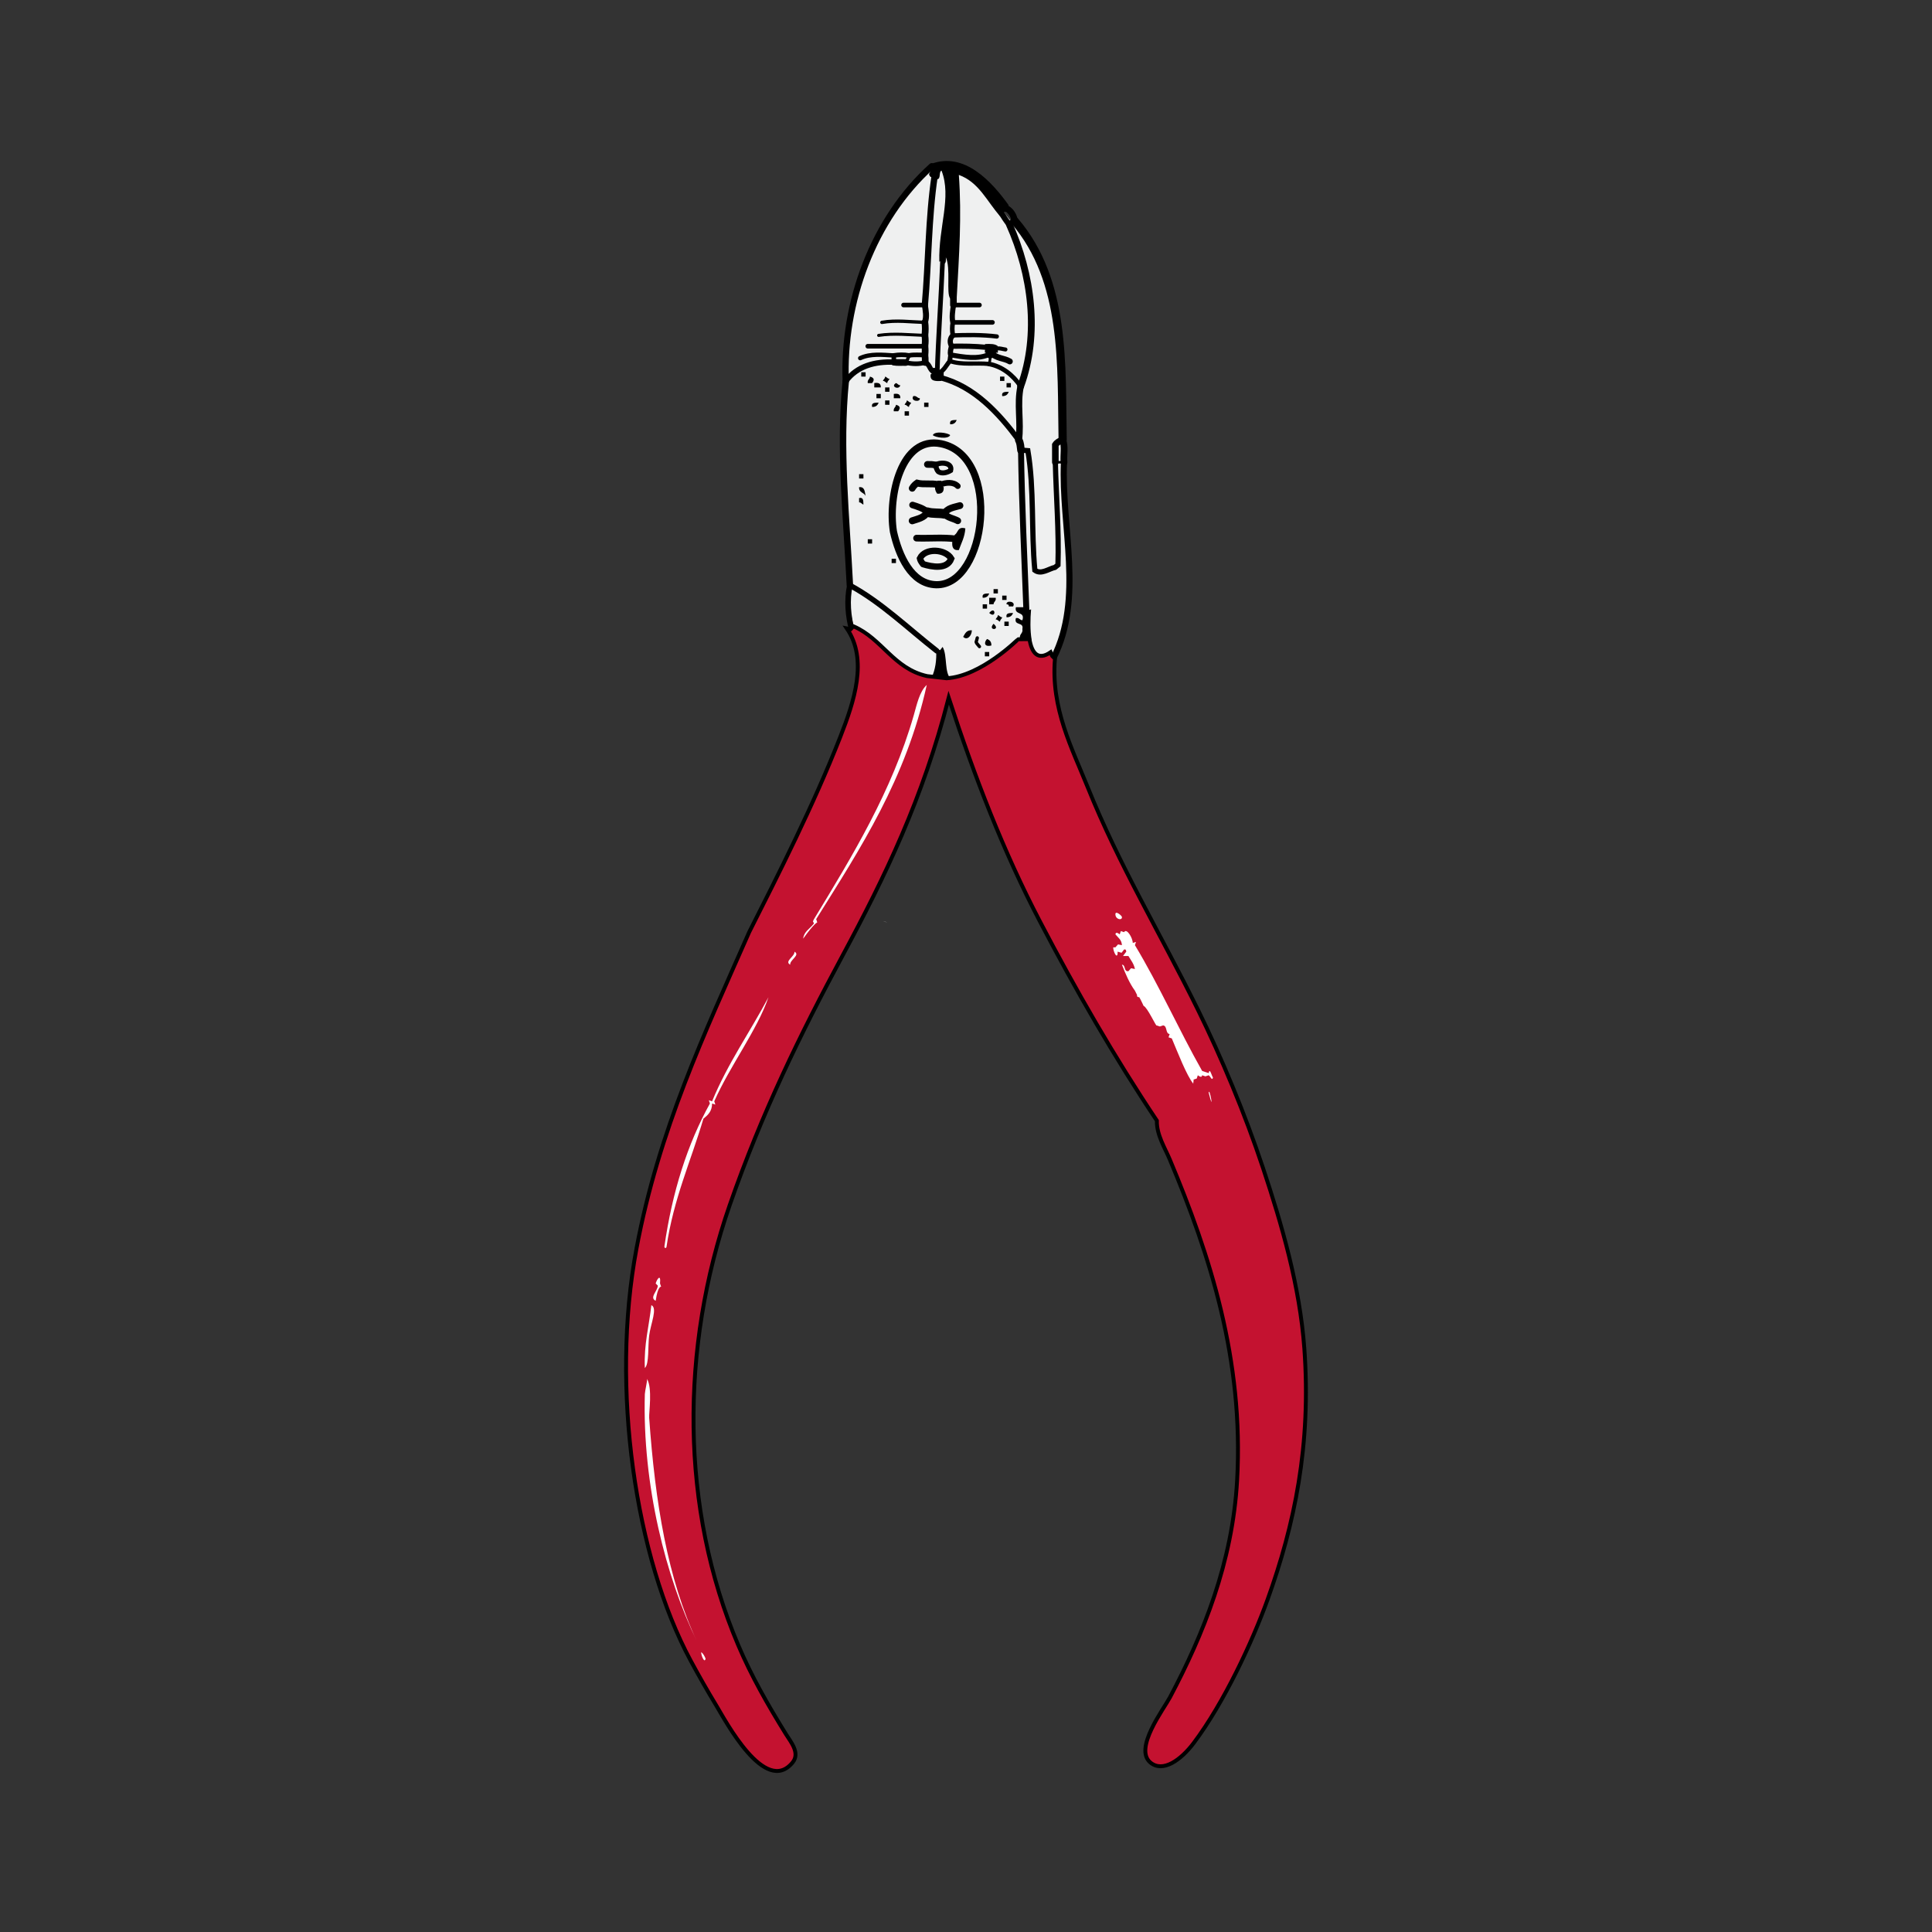 <svg:svg xmlns:dc="http://purl.org/dc/elements/1.1/" xmlns:ns2="http://web.resource.org/cc/" xmlns:rdf="http://www.w3.org/1999/02/22-rdf-syntax-ns#" xmlns:svg="http://www.w3.org/2000/svg" enable-background="new 0 0 175.616 413.987" height="496.189" id="Layer_1" overflow="visible" version="1.1" viewBox="-160.283 -41.349 496.189 496.189" width="496.189" xml:space="preserve">
<svg:rect x="-160.283" y="-41.349" width="496.189" height="496.189" fill="#333333" stroke="none"/>
<svg:path clip-rule="evenodd" d="m109.34 129.86s2.738-6.846 3.423-8.899 1.711-14.548 1.711-14.548l-1.026-15.403-0.856-8.558-0.513-29.951s-0.172-16.088-3.081-22.763-16.083-22.242-16.083-22.242-6.332-6.162-8.899-5.99-5.99 1.027-5.99 1.027-10.44 10.783-14.206 20.196-6.846 20.879-6.846 25.33-0.514 15.403-0.514 15.403l1.369 36.797 0.171 6.846-0.342 5.99 1.882 9.756 13.35 10.098 9.927 2.567 26.531-5.67z" fill="#EFF0F0" fill-rule="evenodd" />
<svg:g clip-rule="evenodd" fill-rule="evenodd">
	<svg:path d="m60.913 54.255h1.114v1.114h-1.114v-1.114z" />
	<svg:path d="m63.141 55.369c1.158 0.312 1.18 0.869 0.557 1.671h-1.114c-0.157-0.9 0.526-0.959 0.557-1.671z" />
	<svg:path d="m67.039 55.369c0.451 0.106 0.555 0.559 1.114 0.557-0.106 0.451-0.559 0.555-0.557 1.114-0.451-0.106-0.555-0.559-1.114-0.557 0.106-0.451 0.559-0.556 0.557-1.114z" />
	<svg:path d="m96.557 55.369h1.113v1.114h-1.113v-1.114z" />
	<svg:path d="m64.255 57.04c1.118-0.189 1.742 0.114 1.67 1.114h-1.67v-1.114z" />
	<svg:path d="m69.824 57.04c0.451 0.106 0.555 0.559 1.114 0.557-0.298 1.311-2.635 0.34-1.114-0.557z" />
	<svg:path d="m98.227 57.04h1.114v1.114h-1.114v-1.114z" />
	<svg:path d="m67.039 58.153h1.114v1.114h-1.114v-1.114z" />
	<svg:path d="m98.784 59.267c-0.243 0.685-0.713 1.144-1.671 1.114-0.26-1.189 0.796-1.061 1.671-1.114z" />
	<svg:path d="m64.812 59.824h1.114v1.114h-1.114v-1.114z" />
	<svg:path d="m69.267 59.824c1.118-0.189 1.743 0.114 1.67 1.114h-1.67v-1.114z" />
	<svg:path d="m74.279 60.381c0.899-0.157 0.959 0.526 1.671 0.557 0.221 1.081-2.536 0.813-1.671-0.557z" />
	<svg:path d="m67.039 61.495h1.114v1.114h-1.114v-1.114z" />
	<svg:path d="m72.608 61.495c0.451 0.106 0.555 0.559 1.114 0.557-0.105 0.451-0.559 0.555-0.557 1.114-0.451-0.106-0.555-0.559-1.114-0.557 0.106-0.451 0.559-0.555 0.557-1.114z" />
	<svg:path d="m65.369 62.052c-0.243 0.685-0.713 1.144-1.671 1.114-0.26-1.189 0.795-1.061 1.671-1.114z" />
	<svg:path d="m77.063 62.052h1.114v1.114h-1.114v-1.114z" />
	<svg:path d="m69.824 62.609c1.158 0.312 1.18 0.869 0.557 1.67h-1.114c-0.157-0.899 0.526-0.958 0.557-1.67z" />
	<svg:path d="m72.052 64.279h1.114v1.114h-1.114v-1.114z" />
	<svg:path d="m85.418 66.507c-0.243 0.685-0.713 1.144-1.671 1.114-0.261-1.188 0.796-1.061 1.671-1.114z" />
	<svg:path d="m79.292 70.406c0.479-1.15 3.876-0.588 4.455 0-0.478 1.15-3.877 0.587-4.455 0z" />
	<svg:path d="m60.356 80.43h1.114v1.114h-1.114v-1.114z" />
	<svg:path d="m80.405 82.101h1.114l-0.278 1.021 0.835 0.65c0.102 1.215-0.456 1.771-1.671 1.67-0.295-0.448-0.581-0.904-0.557-1.67l0.835-0.65-0.278-1.021z" />
	<svg:path d="m60.356 86.556c1.188-0.26 1.061 0.796 1.114 1.671-0.451-0.106-0.555-0.559-1.114-0.557v-1.114z" />
	<svg:path d="m84.861 96.024c0.986-0.498 0.709-2.26 2.784-1.671-0.146 2.267-1.048 3.779-1.671 5.569-1.468 0.168-1.828-0.771-1.671-2.228l0.836-0.65-0.278-1.02z" />
	<svg:path d="m62.584 97.138h1.114v1.114h-1.114v-1.114z" />
	<svg:path d="m68.71 102.15h1.114v1.114h-1.114v-1.11z" />
	<svg:path d="m94.886 109.95h1.113v1.114h-1.113v-1.11z" />
	<svg:path d="m93.771 111.06c-0.243 0.685-0.713 1.144-1.671 1.114-0.259-1.18 0.796-1.06 1.671-1.11z" />
	<svg:path d="m97.113 111.62h1.113v1.114h-1.113v-1.11z" />
	<svg:path d="m93.771 112.18h1.671c0.157 0.899-0.526 0.959-0.557 1.671h-1.114v-1.67z" />
	<svg:path d="m98.227 113.85c-0.221-1.081 2.537-0.814 1.671 0.557h-1.113c0.102-0.48-0.219-0.53-0.558-0.56z" />
	<svg:path d="m92.101 113.85h1.114v1.114h-1.114v-1.11z" />
	<svg:path d="m93.771 116.07c1.689-2.06 1.876 1.69 0 0z" />
	<svg:path d="m99.897 116.07c-0.243 0.685-0.712 1.144-1.671 1.114-0.259-1.18 0.796-1.05 1.671-1.11z" />
	<svg:path d="m95.999 116.63c0.451 0.105 0.556 0.559 1.114 0.557-0.106 0.451-0.559 0.555-0.557 1.114-0.451-0.106-0.556-0.559-1.114-0.557 0.106-0.45 0.559-0.55 0.557-1.11z" />
	<svg:path d="m97.67 118.3h1.114v1.114h-1.114v-1.11z" />
	<svg:path d="m94.886 118.86c2.058 1.69-1.692 1.87 0 0z" />
	<svg:path d="m89.316 120.53c-0.038 1.5-1.273 2.677-2.228 1.671 0.485-0.82 0.834-1.77 2.228-1.67z" />
	<svg:path d="m93.215 122.76c0.685 0.243 1.144 0.713 1.113 1.671-1.932 0.48-1.91-0.86-1.113-1.67z" />
	<svg:path d="m92.658 126.1h1.113v1.114h-1.113v-1.11z" />
	<svg:path d="m78.734 0.79c8.649-3.33 15.74 4.567 20.05 10.582l-0.836 0.65 0.278 1.021h-0.557l-0.835 0.278-0.278 0.835c-3.339-3.715-5.396-8.712-10.582-10.582 0.775 10.799 0.058 20.474-0.557 31.745l-0.836-0.278-0.835 0.278c-1.058-1.375 0.189-7.825-1.114-10.582 0.048 0.791 0.092 1.577-0.557 1.671l-0.278-0.835-0.836 0.278c-0.271-8.81 3.233-16.547 0.558-23.391-0.772 0.342-0.084 2.144-1.114 2.228l-0.649-0.835-1.021 0.279c-0.928-1.107 0.051-0.708 0-2.228l0.278-0.557-0.279-0.557z" />
	<svg:path d="m79.57 54.162l-0.278-1.021h0.557l0.557 1.559 0.557-1.559-0.278 1.392 1.393-0.278v1.114l-0.835 0.278 0.278 0.835c-1.595 0.11-3.04 0.069-2.785-1.67l0.834-0.65z" />
	<svg:path d="m92.937 47.85l-0.278-0.835c1.372-0.073 2.683-0.084 3.341 0.557l-0.278 0.557 0.278 0.557v0.557h-3.341v-0.557l0.278-0.836z" />
	<svg:path d="m60.356 83.772c1.469-0.17 1.436 1.163 1.67 2.228-0.423-0.876-1.766-0.833-1.67-2.228z" />
	<svg:g fill="none" stroke="#000" stroke-linecap="round">
		<svg:path d="m69.174 95.188c1.375 6.104 4.541 13.464 10.966 13.636 12.949 0.347 16.953-32.975 1.283-36.207-10.262-2.113-13.682 13.499-12.249 22.575" stroke-width="1.839" />
		<svg:path d="m77.899 77.924c0.765-0.022 1.461 0.023 2.088 0.139" stroke-width="1.723" />
		<svg:path d="m79.987 78.063c0.101 0.705 0.428 1.434 0.711 1.723 0.948 0.627 2.312 0.231 3.173-0.303 0.512-2.078-2.661-2.237-3.884-1.42" stroke-width="1.302" />
		<svg:path d="m81.241 83.122c1.345-0.606 3.392-0.754 4.455 0.371" stroke-width="1.474" />
		<svg:path d="m74.001 84.05c0.33-0.603 0.889-1.086 1.248-1.331 1.771 0.436 3.656-0.022 5.435 0.403" stroke-width="1.745" />
		<svg:path d="m77.899 90.176c1.417 0.426 2.92 0.17 4.362 0.464" stroke-width="2.423" />
		<svg:path d="m82.262 90.641c0.623-1.525 2.598-1.709 3.991-2.135" stroke-width="1.755" />
		<svg:path d="m82.262 90.641c0.887 1.021 2.309 1.136 3.435 1.763" stroke-width="1.724" />
		<svg:path d="m74.001 92.404c1.425-0.491 3.089-0.76 3.898-2.228" stroke-width="1.788" />
		<svg:path d="m77.899 90.176c-1.041-1-2.476-1.4-3.819-1.83" stroke-width="1.682" />
		<svg:path d="m75.115 96.859c3.336 0.113 6.717-0.232 10.025 0.186" stroke-width="1.718" />
		<svg:path d="m76.785 103.54c-0.614-0.786-0.722-1.125-0.798-1.488 1.352-2.776 6.551-2.407 8.034 0.071-1.068 2.85-4.941 2.13-7.236 1.42" stroke-width="1.631" />
		<svg:path d="m100.32 15.41c13.217 15.463 11.95 36.928 12.315 56.135" stroke-width="2.105" />
		<svg:path d="m112.98 77.367c-0.746 16.551 5.07 34.952-2.673 50.234" stroke-width="1.578" />
		<svg:path d="m57.989 108.97c-0.872-17.417-2.777-35.143-1.067-52.397" stroke-width="1.655" />
		<svg:path d="m56.922 56.575c-0.78-20.097 6.972-41.62 22.091-55.228" stroke-width="1.605" />
		<svg:path d="m56.922 56.575c2.918-3.951 7.563-5.131 12.345-4.919" stroke-width="1.39" />
		<svg:path d="m69.267 51.656v-1.717" stroke-width="1.159" />
		<svg:path d="m69.267 49.938c-2.851-0.161-5.989-0.545-8.632 0.696" stroke-width="1.105" />
		<svg:path d="m69.267 49.938c1.269-0.202 2.631-0.24 3.898 0" stroke-width="1.187" />
		<svg:path d="m73.166 49.938c1.334-0.277 2.727-0.077 4.084-0.139" stroke-width="1.181" />
		<svg:path d="m77.25 49.799c0.108-0.649 0.095-1.644 0-2.228" stroke-width="1.723" />
		<svg:path d="m77.25 47.572h-14.666" stroke-width="1.18" />
		<svg:path d="m77.25 47.572c0.129-0.916 0.15-1.87 0-2.785" stroke-width="1.722" />
		<svg:path d="m77.25 44.787c-3.917-0.131-7.964-0.607-11.881 0" stroke-width=".778" />
		<svg:path d="m77.25 44.787c0.132-1.1 0.156-2.242 0-3.341" stroke-width="1.721" />
		<svg:path d="m77.25 41.446c-3.649-0.097-7.367-0.644-11.046 0" stroke-width=".857" />
		<svg:path d="m77.25 41.446c0.54-1.469 0.214-2.964 0-4.456" stroke-width="1.532" />
		<svg:path d="m77.25 36.99h-5.477" stroke-width="1.181" />
		<svg:path d="m77.25 36.99c0.979-11.021 0.881-22.194 2.506-33.137" stroke-width="1.622" />
		<svg:path d="m77.343 51.749c1.175 0.378 1.111 1.98 2.228 2.414" stroke-width="1.291" />
		<svg:path d="m80.405 54.7c0.269-9.667 1.013-19.371 1.393-29.127" stroke-width="1.199" />
		<svg:path d="m84.582 36.99h6.684" stroke-width="1.178" />
		<svg:path d="m84.443 41.446h10.164" stroke-width="1.181" />
		<svg:path d="m84.443 44.787c3.642-0.132 7.648-0.169 11.277 0.278" stroke-width="1.1" />
		<svg:path d="m84.118 47.572c2.953-0.048 5.894-0.017 8.818 0.278" stroke-width="1.328" />
		<svg:path d="m95.721 48.128c0.955-0.065 1.41 0.174 2.228 0.279" stroke-width="1.023" />
		<svg:path d="m94.328 49.243c1.174 1.51 3.237 1.321 4.734 2.228" stroke-width="1.525" />
		<svg:path d="m101.85 57.875c4.895-13.394 2.829-28.832-2.924-41.63" stroke-width="1.748" />
		<svg:path d="m98.923 16.245c-0.837-0.85-1.395-1.952-2.088-2.924" stroke-width="1.458" />
		<svg:path d="m98.923 16.245c0.488-0.289 1.039-0.604 1.393-0.835" stroke-width="1.474" />
		<svg:path d="m100.32 15.41c-0.187-1.411-1.051-2.782-2.367-3.388" stroke-width="1.639" />
		<svg:path d="m101.37 71.679c0.445 0.814 0.434 1.734 0.57 2.625" stroke-width="1.949" />
		<svg:path d="m101.94 74.304c0.476-0.018 1.074 0.015 1.761 0.083 1.667 9.861 0.834 20.562 1.792 30.721 1.631 1.185 3.536-0.362 5.188-0.744 0.241-0.18 0.505-0.426 0.753-0.622 0.271-8.762-0.473-17.589-0.675-26.375" stroke-width="1.341" />
		<svg:path d="m110.76 77.367c0.006-1.487-0.008-2.974-0.005-4.459 0.438-0.678 0.944-0.873 1.878-1.363" stroke-width="1.692" />
		<svg:path d="m83.654 51.377c0.062-0.452 0.104-1.118 0.231-1.578" stroke-width="1.194" />
		<svg:path d="m83.886 49.799c-0.224-0.649 0.038-1.644 0.232-2.228" stroke-width="1.348" />
		<svg:path d="m84.118 47.572c-0.535-0.929-0.484-2.054 0.325-2.785" stroke-width="1.339" />
		<svg:path d="m84.443 44.787c-0.198-1.084-0.235-2.259 0-3.341" stroke-width="1.187" />
		<svg:path d="m84.443 41.446c-0.354-1.472-0.029-2.986 0.139-4.456" stroke-width="1.331" />
		<svg:path d="m84.582 36.99v-1.949" stroke-width="1.708" />
		<svg:path d="m94.05 49.521l0.278-0.278" stroke-width="2.363" />
		<svg:path d="m69.267 51.656c1.009 0.172 2.044 0.056 3.063 0.093" stroke-width="1.717" />
		<svg:path d="m72.33 51.749c0.506-0.76 0.691-1.251 0.835-1.81" stroke-width=".835" />
		<svg:path d="m72.33 51.749c1.597 0.402 3.42 0.46 5.013 0" stroke-width="1.186" />
		<svg:path d="m77.343 51.749c0.015-0.787-0.017-1.438-0.093-1.949" stroke-width="1.717" />
		<svg:path d="m93.679 52.12c0.37-0.631 0.304-1.473 0.371-2.599" stroke-width=".682" />
		<svg:path d="m94.05 49.521c-2.98 1.589-6.987 0.808-10.164 0.278" stroke-width="1.271" />
		<svg:path d="m81.241 55.647c8.7 2.204 15.089 9.228 20.128 16.032" stroke-width="1.398" />
		<svg:path d="m101.37 71.679c0.635-4.565-0.52-9.267 0.478-13.804" stroke-width="1.661" />
		<svg:path d="m101.85 57.875c-1.975-2.939-4.811-5.14-8.168-5.755" stroke-width="1.167" />
		<svg:path d="m93.679 52.12c-3.329-0.329-6.86 0.336-10.024-0.743" stroke-width="1.077" />
		<svg:path d="m83.654 51.377c-0.949 1.126-1.484 2.498-2.971 3.156" stroke-width="1.163" />
		<svg:path d="m57.989 108.97c8.028 4.332 15.027 11.151 22.323 16.847" stroke-width="1.379" />
		<svg:path d="m110.76 77.367h2.228" stroke-width=".643" />
		<svg:path d="m112.98 77.367c-0.165-1.928 0.371-3.988-0.354-5.822" stroke-width="1.734" />
		<svg:path d="m101.94 74.304c0.201 13.839 0.891 27.799 1.393 41.491" stroke-width="1.527" />
		<svg:path d="m57.989 108.97c-0.829 3.755-0.481 8.052 0.577 11.755" stroke-width="1.431" />
		<svg:path d="m90.709 122.48c-0.099 0.48-0.225 0.759-0.293 1.073 0.047 0.259 0.483 0.717 0.85 1.154" stroke-width=".847" />
	</svg:g>
</svg:g>
<svg:path clip-rule="evenodd" d="m101.74 122.96c-0.46-1.574 0.785-1.443 0.557-2.785 0.418-1.903-2.263-0.708-1.67-2.785 0.899-0.157 0.958 0.526 1.67 0.557 0.762-2.432-2.156-1.186-1.67-3.342h2.228l0.649 0.835 1.021-0.279c-0.209 2.398-0.267 5.375 0.137 7.772l-2.93 0.01z" fill-rule="evenodd" />
<svg:path clip-rule="evenodd" d="m79.021 132.59c0.869-1.916 1.308-4.261 1.114-7.24l1.021 0.278 0.649-0.835c1.306 2.223 0.335 6.72 2.229 8.354l-5.013-0.56z" fill-rule="evenodd" />
<svg:path clip-rule="evenodd" d="m104.11 122.8c0.575 3.417 2.087 5.658 5.432 3.366l0.391 0.947 0.724 0.724c-1.073 12.685 4.387 23.007 8.354 32.858 8.217 20.401 18.697 37.646 28.403 57.363 5.96 12.107 12.027 26.564 16.708 40.656 4.794 14.434 9.421 30.287 10.581 46.225 1.809 24.85-2.532 45.371-9.468 64.602-3.893 10.797-11.161 26.416-18.935 36.758-3.276 4.357-7.926 7.701-11.139 5.012-4.31-3.605 3.424-13.713 5.012-16.707 8.594-16.201 16.071-34.699 17.265-55.691 1.766-31.049-7.046-58.098-17.265-82.426-1.326-3.158-3.418-6.361-3.341-10.023-10.863-16.258-20.792-33.451-30.074-51.238-9.33-17.878-16.673-36.858-23.391-57.363-6.663 25.904-16.271 45.775-27.289 66.274-10.69 19.888-20.625 40.077-28.961 64.046-12.709 36.551-12.763 77.875 2.229 113.06 3.386 7.945 7.502 15.156 12.252 22.832 1.203 1.945 3.673 4.793 1.671 7.24-7.038 8.605-17.294-10.852-19.492-14.479-2.522-4.162-4.59-7.812-6.683-11.695-14.217-26.4-20.628-70.06-13.913-105.82 5.732-30.525 17.497-55.262 28.961-81.311 7.24-14.322 16.539-32.6 23.391-50.123 3.547-9.072 7.155-19.819 1.67-27.846l0.994 0.199 0.677-0.756c7.411 3.17 10.29 10.874 18.936 12.809l5.013 0.557c8.867-0.512 18.313-10 18.378-10.024l2.92-0.03z" fill="#C41230" fill-rule="evenodd" stroke="#000" />
<svg:path clip-rule="evenodd" d="m49.332 194.71c11.354-18.163 23.061-35.973 28.403-60.148-1.871 1.682-2.573 5.121-3.342 7.797-5.588 19.48-15.788 36.15-25.618 52.351l-0.278 0.557 0.278 0.557c-1.156 1.443-2.57 2.07-2.784 3.898 2.784-3.898 3.62-4.177 3.62-4.177l-0.279-0.84zm78.528-0.55c-0.039-0.354-1.816-1.873-1.671-0.557 0.14 1.27 1.77 1.47 1.67 0.56zm2.78 6.68c-0.009-1.335-1.583-3.927-2.228-2.785l-0.836-0.278-0.278 0.835c-0.496-0.342-0.996-0.673-1.114 0 0.65 0.835 1.609 1.362 1.671 2.785l-0.994-0.199-0.677 0.755h-0.557c-0.086 0.745 0.875 3.07 1.114 1.671v-0.557l1.021 0.278 0.65-0.835c0.474-0.103 0.525 0.217 0.557 0.557l-0.835 1.114h1.392c0.618 1.053 1.39 1.952 1.671 3.341l-0.994-0.199-0.677 0.756c-1.284 0.17-0.618-1.609-1.671-1.671 0.939 2.403 1.932 4.752 3.342 6.683l0.557 1.114c-0.102 0.474 0.218 0.525 0.558 0.557 0.294 0.448 1.113 2.228 1.113 2.228 0.962 0.338 3.342 5.569 3.342 5.012l0.835 0.278 0.836-0.278c1.146 0.153 0.524 2.075 1.671 2.228l-0.278 0.835 0.835 0.279c1.514 3.56 3.768 9.498 5.569 11.695-0.182-0.222 0.14-0.857 0-1.114l0.835-0.278 0.278-0.835c0.496 0.342 0.996 0.673 1.114 0l0.835 0.278 0.836-0.278c0.52 0.315 0.844 1.548 1.113 0.557-0.289-0.215-0.823-2.705-1.113-1.114l-0.836-0.278-0.835-0.279c-5.974-10.548-11.045-21.999-17.265-32.301l0.278-0.835-0.8 0.24zm-87.992 5.57c-0.094-1.26 2.678-2.449 1.114-3.341 0.094 1.26-2.678 2.45-1.114 3.34zm-19.492 35.09c4.044-9.137 11.029-18.3 13.923-26.732-4.763 8.974-10.473 17.001-14.48 26.732l-0.835-0.278 0.279 0.836c-5.756 10.395-9.67 22.631-11.695 36.757 0.105 0.632 0.559 0.309 0.557 0 1.8-12.309 6.252-21.966 9.468-32.858 1.127-0.915 2.222-1.862 2.228-3.898l0.835 0.278-0.28-0.84zm126.98-2.23c1.52 6.08 0.22-1.61 0 0zm-140.91 49.01c0.267-2.629-0.793-1.137-1.114 0l0.279 0.278 0.278 0.278c-0.095 1.454-2.241 3.056-0.557 3.898 0.557-3.898 1.393-3.62 1.393-3.62l-0.279-0.84zm-3.899 21.72c1.16-1.076 0.741-5.514 1.114-8.354 0.413-3.149 2.212-7.062 0.557-7.798-0.568 5.37-1.93 9.95-1.671 16.15zm1.115 12.8c-0.097-1.365 0.885-7.574-0.557-10.024 0.162 0.275-0.536 3.164-0.557 3.898-0.663 23.332 5.413 47.12 13.366 63.489-7.531-16.04-10.725-35.68-12.252-57.37zm14.48 61.82c-0.271-0.658-0.594-1.263-1.114-1.671-0.086 0.75 0.874 3.07 1.114 1.67z" fill="#fff" fill-rule="evenodd" />
<svg:path clip-rule="evenodd" d="m66.496 195.27c0.372 0.034 0.743 0.154 1.114 0.279" fill="#fff" fill-rule="evenodd" />
<svg:path clip-rule="evenodd" d="m149.3 235.09v-1.114" fill="#fff" fill-rule="evenodd" />
<svg:path clip-rule="evenodd" d="m23.435 242.33c-0.557-0.358-1.114-0.68-1.671-1.114" fill="#fff" fill-rule="evenodd" />
<svg:path clip-rule="evenodd" d="m8.398 288.56c0.371 0.066 0.742 0.308 1.114 0.557" fill="#fff" fill-rule="evenodd" />
</svg:svg>